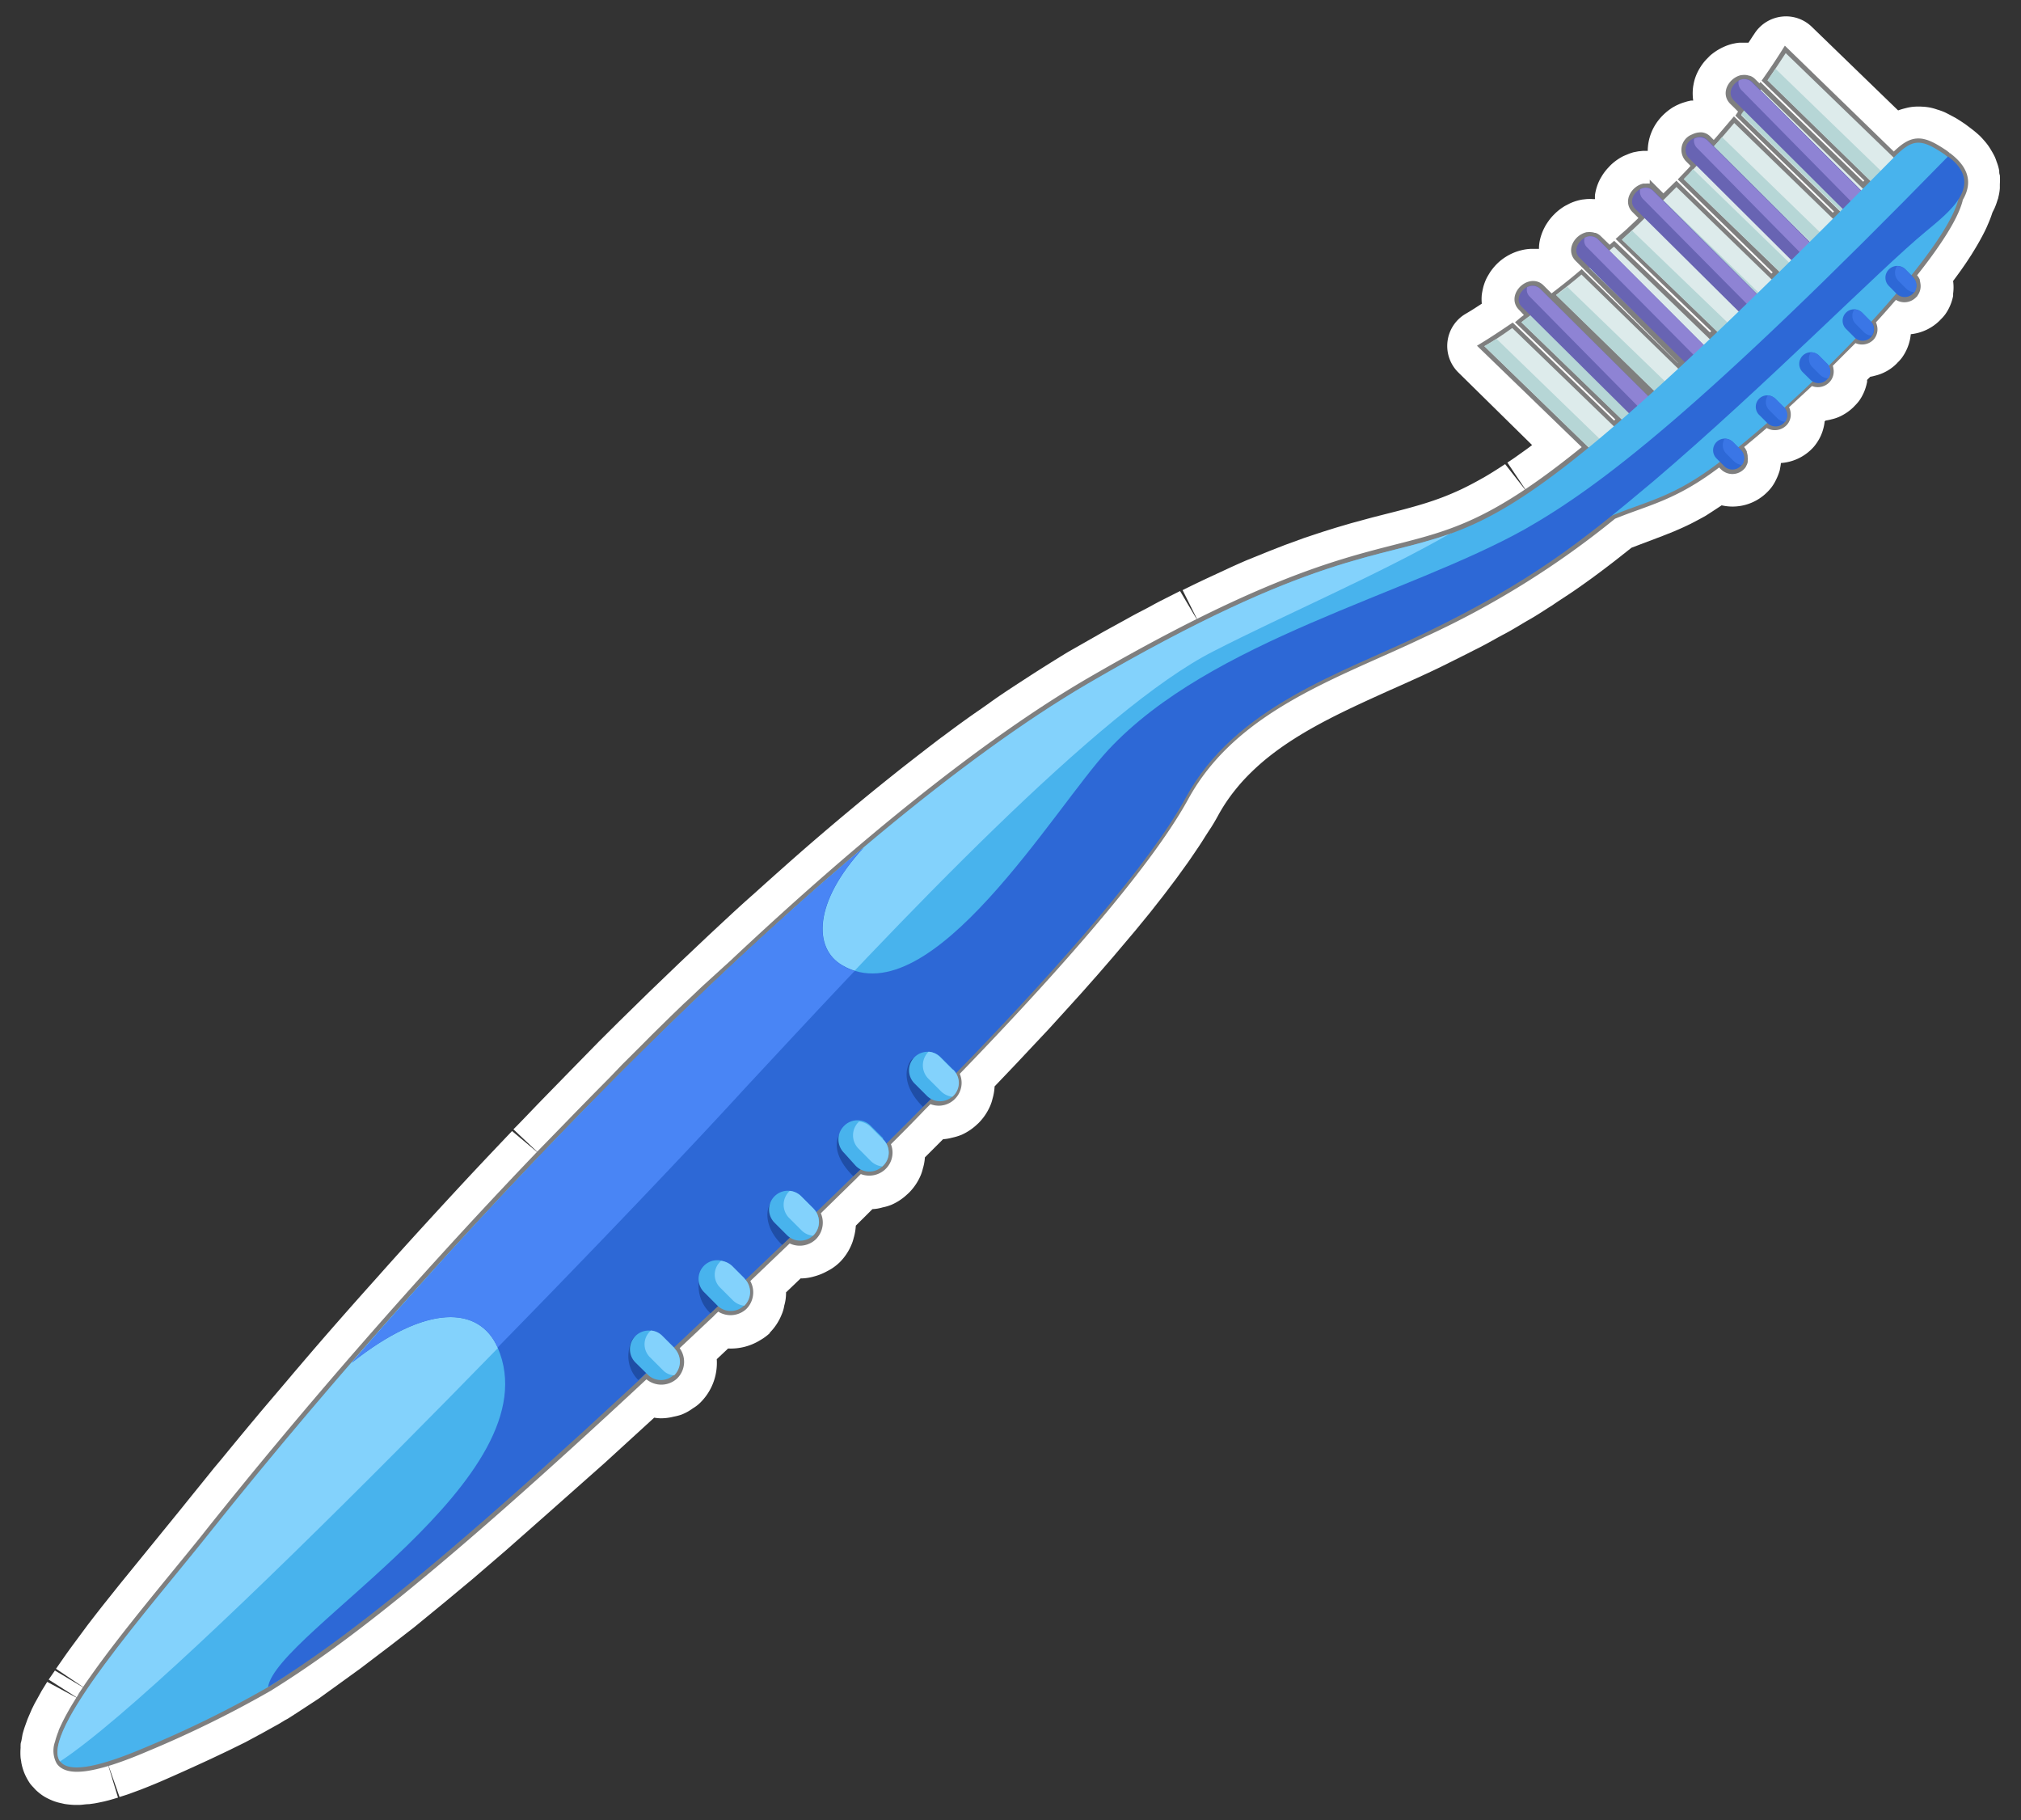 <svg xmlns="http://www.w3.org/2000/svg" width="222.64" height="200.48" viewBox="0 0 222.64 200.48">
  <rect x="0" y="0" width="222.64" height="200.48" fill="#333333" stroke="none"/>
  <defs>
    <style>
      .a93b6e1a-1fdf-431c-9c48-08851eff3d64 {
        fill: #fff;
      }

      .a50d75f6-328f-499c-8c02-e7a331270e38, .aa7379cf-415e-4b2e-9382-5d86387c55bb {
        fill: #83d2fc;
      }

      .a50d75f6-328f-499c-8c02-e7a331270e38 {
        stroke: #7f7f7f;
        stroke-miterlimit: 10;
      }

      .ee225bd8-149f-4a33-9b29-6c162d3299c2 {
        fill: #ddebeb;
      }

      .a00ca186-5892-4c00-8746-a16a8fa3346f, .a1d06086-b24e-4747-bf4b-f3a4345a10f2, .aa7379cf-415e-4b2e-9382-5d86387c55bb, .af3ca9cb-7deb-43d3-8a4b-ae0daf0fe247, .be5ebadb-c42c-4237-b30e-0e4e870728bb, .ee225bd8-149f-4a33-9b29-6c162d3299c2, .f26fd630-61b0-4d16-81d8-8eb88e9b48c3, .f37e92c1-1801-4206-91bd-8e06939cb71a, .f6a11fdc-303d-4aab-8f9e-cecffe1a33a5, .f969802c-7433-48f9-bc50-d8f71d32bc76 {
        fill-rule: evenodd;
      }

      .f6a11fdc-303d-4aab-8f9e-cecffe1a33a5 {
        fill: #b6d6d6;
      }

      .be5ebadb-c42c-4237-b30e-0e4e870728bb {
        fill: #6864b3;
      }

      .f37e92c1-1801-4206-91bd-8e06939cb71a {
        fill: #8e83d4;
      }

      .a1d06086-b24e-4747-bf4b-f3a4345a10f2 {
        fill: #48b3ed;
      }

      .af3ca9cb-7deb-43d3-8a4b-ae0daf0fe247 {
        fill: #2d68d6;
      }

      .a00ca186-5892-4c00-8746-a16a8fa3346f {
        fill: #4985f5;
      }

      .f26fd630-61b0-4d16-81d8-8eb88e9b48c3 {
        fill: #3a76e6;
      }

      .f969802c-7433-48f9-bc50-d8f71d32bc76 {
        fill: #1f4ea6;
      }
    </style>
  </defs>
  <g id="b01d81d9-5048-453b-bb28-d6cffb907f0b" data-name="Layer 8">
    <g>
      <path class="a93b6e1a-1fdf-431c-9c48-08851eff3d64" d="M3.72,196.91a4,4,0,0,1-.43-.49,6.6,6.6,0,0,1-.45-.78,5.59,5.59,0,0,1-.5-1.56c0-.1-.06-.35-.07-.46a6.81,6.81,0,0,1,0-1.11,1.64,1.64,0,0,1,0-.22c0-.13,0-.27.05-.41s.15-.79.16-.84c.08-.32.18-.64.29-.95s.27-.75.3-.82l.43-1s.34-.69.35-.7.73-1.31.73-1.32l.62-1,3.62,1.95L5.36,185l.69-1,3.52,2.1-3.4-2.29.8-1.15c.34-.49.75-1.06,1.18-1.64l1.48-2c.59-.77,1.18-1.53,1.78-2.29l1.74-2.18,6.76-8.31c1.2-1.5,2.43-3,3.67-4.55l.84-1c1.26-1.54,2.53-3.08,3.83-4.63l.19-.23c1.25-1.49,2.56-3,3.89-4.59l.66-.77q2.1-2.47,4.26-4.93t4.44-5l.38-.43c3.07-3.44,6.24-6.9,9.4-10.3,1.68-1.8,3.31-3.52,4.94-5.23l3.15,2.64-3-2.83c1-1,2-2.07,3-3.1l3.2-3.28L66,114.7l2.11-2.1,3.4-3.33,3.33-3.2,3.31-3.13c1.6-1.48,3.2-3,4.79-4.39l.82-.74c1.56-1.4,3.11-2.78,4.64-4.12l.61-.53c1.48-1.28,2.94-2.52,4.4-3.74l.47-.39c1.51-1.26,3-2.47,4.48-3.65l.84-.67q2.27-1.78,4.42-3.42l.28-.2c1.49-1.12,2.83-2.09,4.16-3l.74-.52c1.37-1,2.73-1.87,4.06-2.74l.82-.53c1.37-.88,2.73-1.73,4-2.5L120.84,70l.75-.43,2.73-1.5c1-.57,1.93-1,2.8-1.5l.64-.34L130,65.1l2.09,3.53L130.28,65c.8-.4,1.57-.77,2.32-1.13l2.78-1.29c.69-.32,1.35-.61,2-.89l2.47-1,1.72-.67,2.14-.78,1.93-.64,1.5-.47,1.7-.5,2.32-.63,1.49-.38c1.51-.38,2.91-.74,4.3-1.17.74-.23,1.37-.45,2-.69s1.4-.57,2.06-.88c.83-.4,1.51-.76,2.23-1.17l.22-.12c.74-.43,1.52-.92,2.35-1.47l2.53,3.23-2.28-3.4c.42-.27.84-.56,1.27-.87s1-.7,1.45-1.06l0,0L160.63,41a4.1,4.1,0,0,1,.84-6.44c.43-.25.87-.52,1.32-.82l.45-.29a5,5,0,0,1,0-1,8.52,8.52,0,0,1,.17-.85,5.32,5.32,0,0,1,.38-1c.09-.17.29-.5.39-.66a7.15,7.15,0,0,1,.56-.7,5.82,5.82,0,0,1,.56-.53,6,6,0,0,1,.65-.46,5.72,5.72,0,0,1,1.58-.67,5.25,5.25,0,0,1,1.14-.17c.15,0,.44,0,.6,0l.27,0v-.2a5,5,0,0,1,.06-.56,5.55,5.55,0,0,1,.57-1.63,3.91,3.91,0,0,1,.26-.44,5.9,5.9,0,0,1,.63-.81c.1-.1.32-.33.43-.42a5.88,5.88,0,0,1,.92-.67l.54-.28a5.6,5.6,0,0,1,1.36-.42l.45-.05a5,5,0,0,1,.73,0l.22,0v0a3.39,3.39,0,0,1,0-.47,5.45,5.45,0,0,1,.55-1.71c.07-.13.19-.33.27-.46a5.5,5.5,0,0,1,.65-.83c.08-.09.28-.3.37-.38a6,6,0,0,1,1.16-.82c.15-.08.35-.16.52-.23a5.23,5.23,0,0,1,.73-.26l.52-.1.49-.05h.55a5.54,5.54,0,0,1,1.29-3.51,6.22,6.22,0,0,1,1.5-1.3l.37-.2.22-.1a5.08,5.08,0,0,1,.71-.26l.26-.08.4-.09.26,0a5.61,5.61,0,0,1-.05-1.09,4.58,4.58,0,0,1,.08-.66,5.13,5.13,0,0,1,.53-1.54c.07-.14.2-.35.29-.49a5.37,5.37,0,0,1,.61-.77l.37-.38a6.26,6.26,0,0,1,.94-.68,6.41,6.41,0,0,1,.69-.35,5.58,5.58,0,0,1,.9-.3l.3-.06a4,4,0,0,1,.5-.06H192c.2,0,.41,0,.62,0,.23-.35.45-.69.66-1a4.13,4.13,0,0,1,3-1.87,4.08,4.08,0,0,1,3.32,1.13l9.49,9.19.05,0a6.82,6.82,0,0,1,.77-.23,5,5,0,0,1,1-.17,6.33,6.33,0,0,1,.87,0,5.74,5.74,0,0,1,.9.11,6.25,6.25,0,0,1,.74.21,7,7,0,0,1,.76.27c.18.08.39.19.6.3l.62.33c.34.2.71.44,1.12.72l.61.46a12,12,0,0,1,1,.84s.29.3.37.4A6.92,6.92,0,0,1,219,16a5.54,5.54,0,0,1,.33.51,8.27,8.27,0,0,1,.43.78,5,5,0,0,1,.19.51,5.29,5.29,0,0,1,.29,1c0,.14,0,.34.07.49a7.6,7.6,0,0,1,0,1c0,.13,0,.32,0,.45a5.44,5.44,0,0,1-.17,1c0,.09-.06.22-.09.3a7.46,7.46,0,0,1-.34.93l-.22.44a12.44,12.44,0,0,1-.46,1.22l-.19.44c-.18.39-.41.84-.67,1.31-.36.66-.68,1.17-1,1.69l-.3.46c-.27.42-.57.85-.88,1.29,0,0-.63.87-.83,1.13a5.13,5.13,0,0,1,0,1.41,2,2,0,0,1,0,.24,5.2,5.2,0,0,1-.85,2,4.22,4.22,0,0,1-.52.59l-.08.09a5.29,5.29,0,0,1-3.21,1.53c0,.05-.05.38-.07.49a5.32,5.32,0,0,1-.9,2.09,4.44,4.44,0,0,1-.5.56l-.05.06a5,5,0,0,1-2.46,1.38,4,4,0,0,1-.49.11c-.09.1-.2.2-.3.3s0,.24-.06.33a5.16,5.16,0,0,1-.85,2,4.88,4.88,0,0,1-.52.59l-.08.09a5.46,5.46,0,0,1-1.7,1.14,4.61,4.61,0,0,1-.77.24,5,5,0,0,1-.63.13l-.12.11v.07a4,4,0,0,1-.09.52,5,5,0,0,1-.86,1.89,3.87,3.87,0,0,1-.49.57l-.06.06A5.32,5.32,0,0,1,196.19,51a4.22,4.22,0,0,1-.1.62c0,.17-.14.53-.2.69s-.15.36-.21.48a4.75,4.75,0,0,1-.5.85,4.54,4.54,0,0,1-.45.52l-.07.07a5.39,5.39,0,0,1-5,1.43l-.22.15c-.52.34-1,.66-1.54,1l-.23.13c-.53.29-1,.54-1.43.76l-.19.09c-.43.21-.89.42-1.34.61l-.32.14-1.23.49-2.64,1-.79.3-1.89,1.49c-.69.53-1.38,1.06-2.08,1.57l-.17.13c-.84.61-1.54,1.11-2.27,1.61s-1.54,1-2.31,1.54l-.45.28c-.76.49-1.54,1-2.36,1.45l-.22.13c-.86.51-1.65,1-2.46,1.41l-.46.25c-.86.48-1.78,1-2.74,1.46l-.62.32c-1,.5-2,1-3.09,1.54-1.66.8-3.34,1.55-5.06,2.32l-.46.2c-4.4,2-9.38,4.19-13.32,7.33a25.45,25.45,0,0,0-2.57,2.35c-.39.41-.76.84-1.12,1.29a19,19,0,0,0-1.92,2.88c-.29.53-.61,1.08-1,1.65l-.36.56c-.23.37-.47.75-.73,1.14,0,0-.95,1.41-1.2,1.76l-1.3,1.8-1.4,1.85-1.51,1.92-1.58,1.93-2.4,2.84-1.73,2-1.77,2-1.81,2-1.82,2-3.71,3.95-2.27,2.38a6,6,0,0,1-.23,1.36,4.49,4.49,0,0,1-.26.79,6.13,6.13,0,0,1-1.28,1.89l-.34.31a6.05,6.05,0,0,1-1.57,1,6.29,6.29,0,0,1-1,.3,5,5,0,0,1-1,.17l-2,2a5.44,5.44,0,0,1-.23,1.25,4.46,4.46,0,0,1-.24.74,6.05,6.05,0,0,1-1.28,1.9l-.35.32a6,6,0,0,1-1.56,1,5.34,5.34,0,0,1-1,.3,4.62,4.62,0,0,1-1.12.19L94.28,135a6,6,0,0,1-.24,1.37,4.28,4.28,0,0,1-.25.75,6,6,0,0,1-1.27,1.9c-.12.12-.24.22-.37.33a5.3,5.3,0,0,1-1,.65,6.23,6.23,0,0,1-1.45.59,5.41,5.41,0,0,1-1.32.22h-.18l-1.61,1.54a1.55,1.55,0,0,1,0,.21,4.75,4.75,0,0,1-.19,1.23,4,4,0,0,1-.29,1,6,6,0,0,1-1.31,2l0,.05a4.24,4.24,0,0,1-.39.33,5,5,0,0,1-.64.43,6.14,6.14,0,0,1-3.56.93l-1.25,1.18a6.15,6.15,0,0,1-1.79,4.76l0,0a4.1,4.1,0,0,1-.84.65,5.42,5.42,0,0,1-1.27.7,6.18,6.18,0,0,1-.85.22,5.77,5.77,0,0,1-1.41.18,4.89,4.89,0,0,1-.73-.07l-5.47,5L60,167l-4.26,3.76-3.64,3.13L49,176.47l-3.33,2.73-2.58,2-3.37,2.56-2.5,1.81L35.1,187.1l-2.62,1.71-.78.5-.32.17c-.37.23-.66.41-1,.59l-.2.11-1.31.73c-.6.32-1.85,1-1.86,1l-1.85.91-1.94.92c-1.81.84-3.69,1.69-5.51,2.48-.77.33-1.47.61-2.13.87l-.46.17c-.6.22-1,.38-1.44.51l-.51.16L11.79,194,13,198c-.35.1-.71.21-1,.29l-.52.13c-.46.1-.79.17-1.09.22l-.58.08c-.37,0-.7.07-1,.08H8.12a10,10,0,0,1-1-.1l-.66-.15a5.67,5.67,0,0,1-1.12-.42,4.84,4.84,0,0,1-.67-.38,5.68,5.68,0,0,1-.56-.44A3.25,3.25,0,0,1,3.72,196.91Z"/>
      <g>
        <path class="a50d75f6-328f-499c-8c02-e7a331270e38" d="M210.74,32.38l.14-.18h0a1.25,1.25,0,0,0,.18-.93A1.57,1.57,0,0,0,211,31a.43.43,0,0,0,0-.07,1.24,1.24,0,0,0-.25-.35l-.22-.23c2.75-3.42,4.67-6.39,5.18-8.3a.7.7,0,0,1,0-.14c.91-1.46,1-3-1.2-4.65a3.65,3.65,0,0,1-.31-.24c-2.62-1.77-3.5-1.73-5.57.37L196.72,5.82c-.59.94-1.26,1.95-2,3l11.37,11.06-.83.84L194,9.79l-.11.15L193,9.07a1,1,0,0,0-.31-.22l-.06,0a1.17,1.17,0,0,0-.69-.08h-.06c-.95.23-1.76,1.46-.93,2.3l1.18,1.17c-.1.14-.21.28-.31.43l10.93,10.62-.84.84L191.05,13.55l-1.33,1.56h0l-.23.27c-.22.25-.44.51-.68.76l-.71-.71a1.06,1.06,0,0,0-.62-.35,1.65,1.65,0,0,0-.82.16h0l-.14.06a1.32,1.32,0,0,0-.48,2.06l.89.9-.36.38v0a5.92,5.92,0,0,1-.41.45l-.63.66L196,30l-.85.83L184.68,20.6,183.24,22l0,0-1-1a1.12,1.12,0,0,0-.29-.21l-.13-.07-.17,0a1.33,1.33,0,0,0-.28,0h-.15l-.13,0c-.94.24-1.72,1.47-.89,2.29l1,1c-.44.45-.9.88-1.37,1.32h0c-.34.34-.74.67-1.11,1l10.51,10.15-.86.82L177.81,27.2l-.5.44L176,26.37a1.08,1.08,0,0,0-.32-.22l-.08,0a1,1,0,0,0-.33-.08h0a1.3,1.3,0,0,0-.34,0l-.06,0c-1,.24-1.77,1.49-.94,2.31l1.17,1.17h0l.19.18L185.58,40l-.74.69L174.22,30.32c-.94.8-1.88,1.54-2.79,2.24L182.21,43l-.65.59-11.87-11.8a1.31,1.31,0,0,0-.31-.23h0c-1.17-.56-2.75,1.16-1.69,2.21l.94,1-.25.19a8.44,8.44,0,0,0-.74.56l11.05,10.7q-.45.4-.9.78L166.59,36.17c-1.08.73-2.09,1.4-3.07,2L175,49.28c-20.8,17-17.91,4.33-55.17,26C108.49,81.94,94.93,92.92,81,106a1.29,1.29,0,0,1-.17.16L77.71,109c-.66.62-1.31,1.26-2,1.88l-1.35,1.3-2.16,2.12L71,115.51l-2.1,2.09L67.56,119l-1.86,1.88-1.84,1.88-1.34,1.38q-1.49,1.53-3,3.08l-.18.19C46.33,141,33.74,155.48,23.11,168.81l-.48.61c-3.71,4.62-8.87,10.67-12.38,15.69a.44.44,0,0,0-.08.11c-.16.23-.32.45-.47.68l-.11.16-.47.71L9,187l-.28.44-.19.31-.3.49-.25.44-.15.27-.21.38s-.05.1-.08.16c-.13.25-.25.49-.36.73a.52.52,0,0,0-.06.13,3.52,3.52,0,0,0-.18.4l0,.05a7.93,7.93,0,0,0-.4,1.19h0a2.4,2.4,0,0,0,.14,2h0c.85,1.16,3.67.9,9.45-1.58a119.5,119.5,0,0,0,13.46-6.62v0c7.28-4.54,17.21-11.79,41.63-34.55l.16.16a2.07,2.07,0,0,0,2.87.07h0l0,0v0a2.07,2.07,0,0,0,0-2.94l-.07-.07,4.08-3.84v0c.27-.28.55-.54.83-.8a2.06,2.06,0,0,0,2.78,0h0s0,0,0,0h0a2.09,2.09,0,0,0,.14-2.79l4.09-3.91h0l.82-.78a2.08,2.08,0,0,0,2.58-.17h0l.06-.06a2.08,2.08,0,0,0,.25-2.57l4.09-4h0l.55-.55.16-.15.12-.12a2.09,2.09,0,0,0,2.43-.27h0l.07-.07a2,2,0,0,0,.31-2.45c1.28-1.27,2.64-2.63,4-4.06h0l.86-.86a2,2,0,0,0,2.37-.25h0l.07-.07a2,2,0,0,0,.28-2.5c9.85-10.15,21-22.5,25.32-30.37,5.48-10.07,17-13.64,26.24-18.08A96.88,96.88,0,0,0,177.66,56.7c3.77-1.55,6.64-2,11.39-5.58l.38-.29.5.5a1.29,1.29,0,0,0,1.83,0,.81.81,0,0,0,.12-.14h0a.75.75,0,0,0,.06-.13.72.72,0,0,0,.09-.2.48.48,0,0,0,0-.17.77.77,0,0,0,0-.3c0-.05,0-.09,0-.14a1.43,1.43,0,0,0-.09-.34l0-.06a1.23,1.23,0,0,0-.25-.36l-.29-.29c1.06-.87,2.14-1.77,3.21-2.7l0,0a1.29,1.29,0,0,0,1.83,0,.81.81,0,0,0,.12-.14h0a1.21,1.21,0,0,0,.18-1v0a1.19,1.19,0,0,0-.13-.34,1,1,0,0,0-.17-.24c1-.94,2.07-1.9,3.09-2.87a1.26,1.26,0,0,0,1.63-.14,1.15,1.15,0,0,0,.14-.17h0a1.21,1.21,0,0,0,.18-.93,1.09,1.09,0,0,0-.08-.31l0-.08a.75.75,0,0,0-.07-.12c1-1,2-2,3-3A1.26,1.26,0,0,0,206,37.1l.11-.13h0a1.21,1.21,0,0,0,.18-1h0a1.48,1.48,0,0,0-.13-.35l-.12-.18c1-1.07,1.91-2.12,2.79-3.14l0,.06A1.29,1.29,0,0,0,210.74,32.38Zm-11.38-5.74-2-2,2,2Z"/>
        <g>
          <path class="ee225bd8-149f-4a33-9b29-6c162d3299c2" d="M177.05,51.26,163.52,38.13c1-.56,2-1.23,3.07-2l13,12.57ZM207.16,21,194.72,8.85c.74-1.08,1.41-2.09,2-3l13,12.58Zm-3.35,3.35-12-11.65c.77-1,1.5-1.92,2.17-2.86l12.33,12Zm-3.32,3.39L188.7,16.24c.84-.91,1.61-1.81,2.35-2.69L203,25.14ZM197.14,31,185.49,19.73c.84-.84,1.64-1.71,2.44-2.58l11.72,11.38Zm-3.36,3.35L182.14,23.15l2.54-2.55L196.3,31.88Zm-3.32,3.39L178.68,26.4c.87-.8,1.75-1.61,2.58-2.45l11.68,11.28Zm-3.35,3.35-12-11.58c.91-.77,1.78-1.58,2.69-2.35l11.82,11.42Zm-3.38,3.39-12.3-12c.91-.7,1.85-1.44,2.79-2.24l12,11.68Zm-3.36,3.35L167.6,35.5c.9-.7,1.88-1.4,2.89-2.21l12.4,12.07Z"/>
          <path class="f6a11fdc-303d-4aab-8f9e-cecffe1a33a5" d="M207.16,21,194.72,8.85c.3-.44.6-.87.87-1.28l12.67,12.27ZM177.05,51.26,163.52,38.13c.44-.23.88-.53,1.35-.8l13.26,12.86Zm3.32-3.39L167.6,35.5c.4-.34.84-.64,1.27-.94L181.45,46.8Zm3.36-3.35-12.3-12c.4-.27.8-.6,1.21-.94l12.19,11.79Zm3.38-3.39-12-11.58a13.91,13.91,0,0,0,1.14-1l11.92,11.52Zm3.35-3.35L178.68,26.4c.37-.37.77-.7,1.11-1L191.5,36.67Zm3.32-3.39L182.14,23.15l1.1-1.11,11.62,11.28ZM197.14,31,185.49,19.73c.33-.33.7-.7,1-1.11L198.21,30Zm3.35-3.35L188.7,16.24c.37-.37.67-.74,1-1.14l11.82,11.48Zm3.32-3.39-12-11.65c.3-.44.6-.81.93-1.21L204.91,23.2Z"/>
          <path class="be5ebadb-c42c-4237-b30e-0e4e870728bb" d="M184,46.05c1.16,1.16-.92,3.11-2,2L167.65,33.8c-1.17-1.16.88-3.14,2-2L184,46.05Zm23.31-22.76c1.13,1.13-.92,3.11-2.08,1.94L191,11.05c-1.16-1.17.88-3.15,2.05-2l14.29,14.22Zm-5.36,5.91c1.16,1.16-.88,3.14-2.05,2L186,17.36a1.32,1.32,0,0,1,.48-2.06,1.86,1.86,0,0,1,1-.23,1.06,1.06,0,0,1,.62.35L201.93,29.2Zm-5.5,6c1.17,1.16-.88,3.14-2,2L180.14,23c-1.17-1.17.88-3.14,2-2l14.25,14.19Zm-6.17,5.35c1.16,1.17-.88,3.14-2,2L174,28.38c-1.17-1.16.91-3.17,2.08-2l14.22,14.22Z"/>
          <path class="f37e92c1-1801-4206-91bd-8e06939cb71a" d="M207.29,23.29a1.28,1.28,0,0,1-.32,2L191.86,9.94a1.16,1.16,0,0,1-.32-1.06,1.2,1.2,0,0,1,1.46.19l14.29,14.22Zm-17,17.3a1.32,1.32,0,0,1-.25,2L174.86,27.27a1,1,0,0,1-.28-1.08,1.2,1.2,0,0,1,1.46.18l14.22,14.22ZM184,46.05a1.29,1.29,0,0,1-.32,2L168.55,32.7a1.07,1.07,0,0,1-.32-1.06,1.24,1.24,0,0,1,1.46.19L184,46.05Zm12.45-10.81a1.27,1.27,0,0,1-.28,2L181,21.92a1.19,1.19,0,0,1-.32-1.06,1.15,1.15,0,0,1,1.46.19l14.25,14.19Zm5.94-5.6a1.3,1.3,0,0,1-.31,2L186.94,16.29a1.15,1.15,0,0,1-.31-1,1.22,1.22,0,0,1,1.46.18l14.28,14.22Z"/>
          <path class="a1d06086-b24e-4747-bf4b-f3a4345a10f2" d="M214.51,17.23a3.65,3.65,0,0,1-.31-.24c-2.7-1.82-3.54-1.73-5.76.55-61.21,62-38.26,28.46-88.6,57.77C92,91.58,50.86,134,23.11,168.81c-9.09,11.43-28.52,32.84-7,23.62a119.09,119.09,0,0,0,13.49-6.64c26.72-17,52-55.11,74.56-77.44,14.45-14.25,18.75-21.62,27.76-27.56,3.6-2.36,8.25-5.7,15.55-9.79,4.08-2.23,9.15-3.46,15.16-6,4.18-1.85,8.25-4.89,12.36-7,5.29-2.76,8.27-2.46,14.09-6.83,11.53-8.79,25.13-23.49,26.63-29.1.52-2-.1-3.05-1.17-4.79Z"/>
          <path class="aa7379cf-415e-4b2e-9382-5d86387c55bb" d="M159.82,58.76c-8.07,2.93-15.06,2-40,16.55C92,91.58,50.86,134,23.11,168.81c-6.65,8.37-18.8,22-16.5,25.21,13.36-8.77,60.07-57.4,75.48-74.18,17-18.46,39.13-41.8,51.6-48.11,7.79-4,18.18-8.44,26.13-13Z"/>
          <path class="af3ca9cb-7deb-43d3-8a4b-ae0daf0fe247" d="M95.09,93.41c-18.47,15.52-38.78,36.38-56.35,56.7,8.26-6.56,14.06-6.26,16.08-1.69,6.22,14.33-24.44,31.42-25.29,37.41C38.29,180.36,50.89,171,88,135.36c2.29-2.22,34.59-32.74,42.63-47.5,5.48-10.07,17-13.64,26.24-18.08,11.83-5.73,17.21-10,25.27-16.77,12.32-10.48,25-23.39,30-27.5,2.59-2.17,6.62-5.18,2.46-8.28C187.32,45.17,176.2,53.62,168,58.28c-12.94,7.24-34.64,12.23-45.9,24.31-5.86,6.27-19.5,29.44-29.29,23.74-3.27-1.87-3.16-7,2.3-12.92Z"/>
          <path class="a00ca186-5892-4c00-8746-a16a8fa3346f" d="M95.09,93.41c-18.47,15.52-38.78,36.38-56.35,56.7,8.26-6.56,14.06-6.26,16.08-1.69C66,137,76.3,126.18,82.09,119.84c3.85-4.13,7.91-8.52,12.06-12.89a4.92,4.92,0,0,1-1.36-.62c-3.27-1.87-3.16-7,2.3-12.92Z"/>
          <path class="af3ca9cb-7deb-43d3-8a4b-ae0daf0fe247" d="M206,35.31a1.26,1.26,0,1,1-1.78,1.77l-.82-.82a1.26,1.26,0,1,1,1.78-1.78l.82.83ZM191.74,49.52a1.28,1.28,0,1,1-1.81,1.81l-.82-.82a1.28,1.28,0,1,1,1.81-1.81l.82.82ZM201.23,40a1.28,1.28,0,1,1-1.81,1.81L198.6,41a1.28,1.28,0,1,1,1.81-1.81l.82.82Zm9.49-9.48a1.28,1.28,0,1,1-1.81,1.81l-.82-.83a1.28,1.28,0,0,1,0-1.83,1.29,1.29,0,0,1,1.83,0l.82.83ZM196.47,44.79a1.28,1.28,0,0,1,.05,1.8,1.29,1.29,0,0,1-1.83,0l-.82-.82A1.26,1.26,0,1,1,195.65,44l.82.82Z"/>
          <path class="f26fd630-61b0-4d16-81d8-8eb88e9b48c3" d="M206,35.31a1.27,1.27,0,0,1,.19,1.66,1.33,1.33,0,0,1-.89-.42l-.82-.82a1.26,1.26,0,0,1-.19-1.66,1.5,1.5,0,0,1,.89.41l.82.83ZM191.74,49.52a1.3,1.3,0,0,1,.16,1.7,1.57,1.57,0,0,1-.89-.42l-.82-.82a1.31,1.31,0,0,1-.19-1.66,1.32,1.32,0,0,1,.92.38l.82.82ZM201.23,40a1.32,1.32,0,0,1,.19,1.67,1.37,1.37,0,0,1-.92-.39l-.82-.82a1.31,1.31,0,0,1-.19-1.66,1.32,1.32,0,0,1,.92.38l.82.82Zm9.49-9.48a1.31,1.31,0,0,1,.19,1.66,1.37,1.37,0,0,1-.92-.39l-.82-.82a1.29,1.29,0,0,1-.19-1.66,1.32,1.32,0,0,1,.92.38l.82.83ZM196.47,44.79a1.27,1.27,0,0,1,.19,1.67,1.33,1.33,0,0,1-.89-.42l-.82-.82a1.28,1.28,0,0,1-.19-1.67,1.57,1.57,0,0,1,.89.42l.82.82Z"/>
          <path class="f969802c-7433-48f9-bc50-d8f71d32bc76" d="M94,129.56c-2.37-2.37-1.94-4.09-1.38-4.86a1.67,1.67,0,0,1,2.51.23l1.79,1.78c-1,1-2,2-2.92,2.85ZM70.31,152a3.71,3.71,0,0,1-1.08-2.89c.24-2.71,1.67-2.36,2.83-1.19l1.27,1.27-3,2.81ZM86.14,137.1c-2-1.95-1.77-3.92-1.2-4.69.6-.94,1.83-.46,4.16,1.87L88,135.36l-1.81,1.74Zm15.53-15.19c-2.36-2.36-1.91-4.32-1.34-5.09s1.76-.26,2.44.43l1.75,1.75c-.94,1-1.91,2-2.85,2.91ZM78.26,144.64a4.08,4.08,0,0,1-1-4.52c.46-1.22,1.69-.66,2.51.16l1.51,1.51c-1,1-2,1.88-3,2.85Z"/>
          <path class="a1d06086-b24e-4747-bf4b-f3a4345a10f2" d="M97.27,125.49a2,2,0,0,1,0,2.92,2.09,2.09,0,0,1-3,0L93,127a2.09,2.09,0,0,1,0-3,2.06,2.06,0,0,1,2.92,0l1.37,1.37Zm-23,23a2.06,2.06,0,1,1-2.92,2.91L70,150.07a2.06,2.06,0,1,1,2.92-2.91l1.37,1.37Zm15.35-15.36a2.06,2.06,0,1,1-2.92,2.92l-1.37-1.37a2.06,2.06,0,1,1,2.92-2.92l1.37,1.37ZM105,117.82a2,2,0,1,1-2.89,2.88l-1.37-1.37a2,2,0,1,1,2.89-2.88l1.37,1.37Zm-23,23A2.06,2.06,0,1,1,79,143.77l-1.37-1.38a2.06,2.06,0,1,1,2.91-2.91l1.37,1.37Z"/>
          <path class="aa7379cf-415e-4b2e-9382-5d86387c55bb" d="M97.27,125.49a2,2,0,0,1,0,2.92l-.07.07a2.14,2.14,0,0,1-1.26-.59l-1.37-1.38a2.07,2.07,0,0,1,0-2.91l.07-.07a2.11,2.11,0,0,1,1.26.59l1.37,1.37Zm-23,23a2.1,2.1,0,0,1,0,3,1.89,1.89,0,0,1-1.26-.59l-1.37-1.37a2,2,0,0,1,0-2.92l.07-.06a2,2,0,0,1,1.26.59l1.37,1.37Zm15.35-15.36a2.09,2.09,0,0,1,0,2.92l-.06.06a2.06,2.06,0,0,1-1.26-.59l-1.37-1.37a2.06,2.06,0,0,1,0-2.91l.07-.07a2.11,2.11,0,0,1,1.26.59l1.37,1.37ZM105,117.82a2,2,0,0,1,0,2.91l-.07.07a2.11,2.11,0,0,1-1.26-.59l-1.37-1.37a2.09,2.09,0,0,1,0-3,2,2,0,0,1,1.26.59l1.37,1.37Zm-23,23a2.09,2.09,0,0,1,0,3,2.11,2.11,0,0,1-1.26-.59l-1.37-1.37a2,2,0,0,1,0-2.92l.06-.06a2.11,2.11,0,0,1,1.26.59l1.37,1.37Z"/>
        </g>
      </g>
    </g>
  </g>
</svg>
